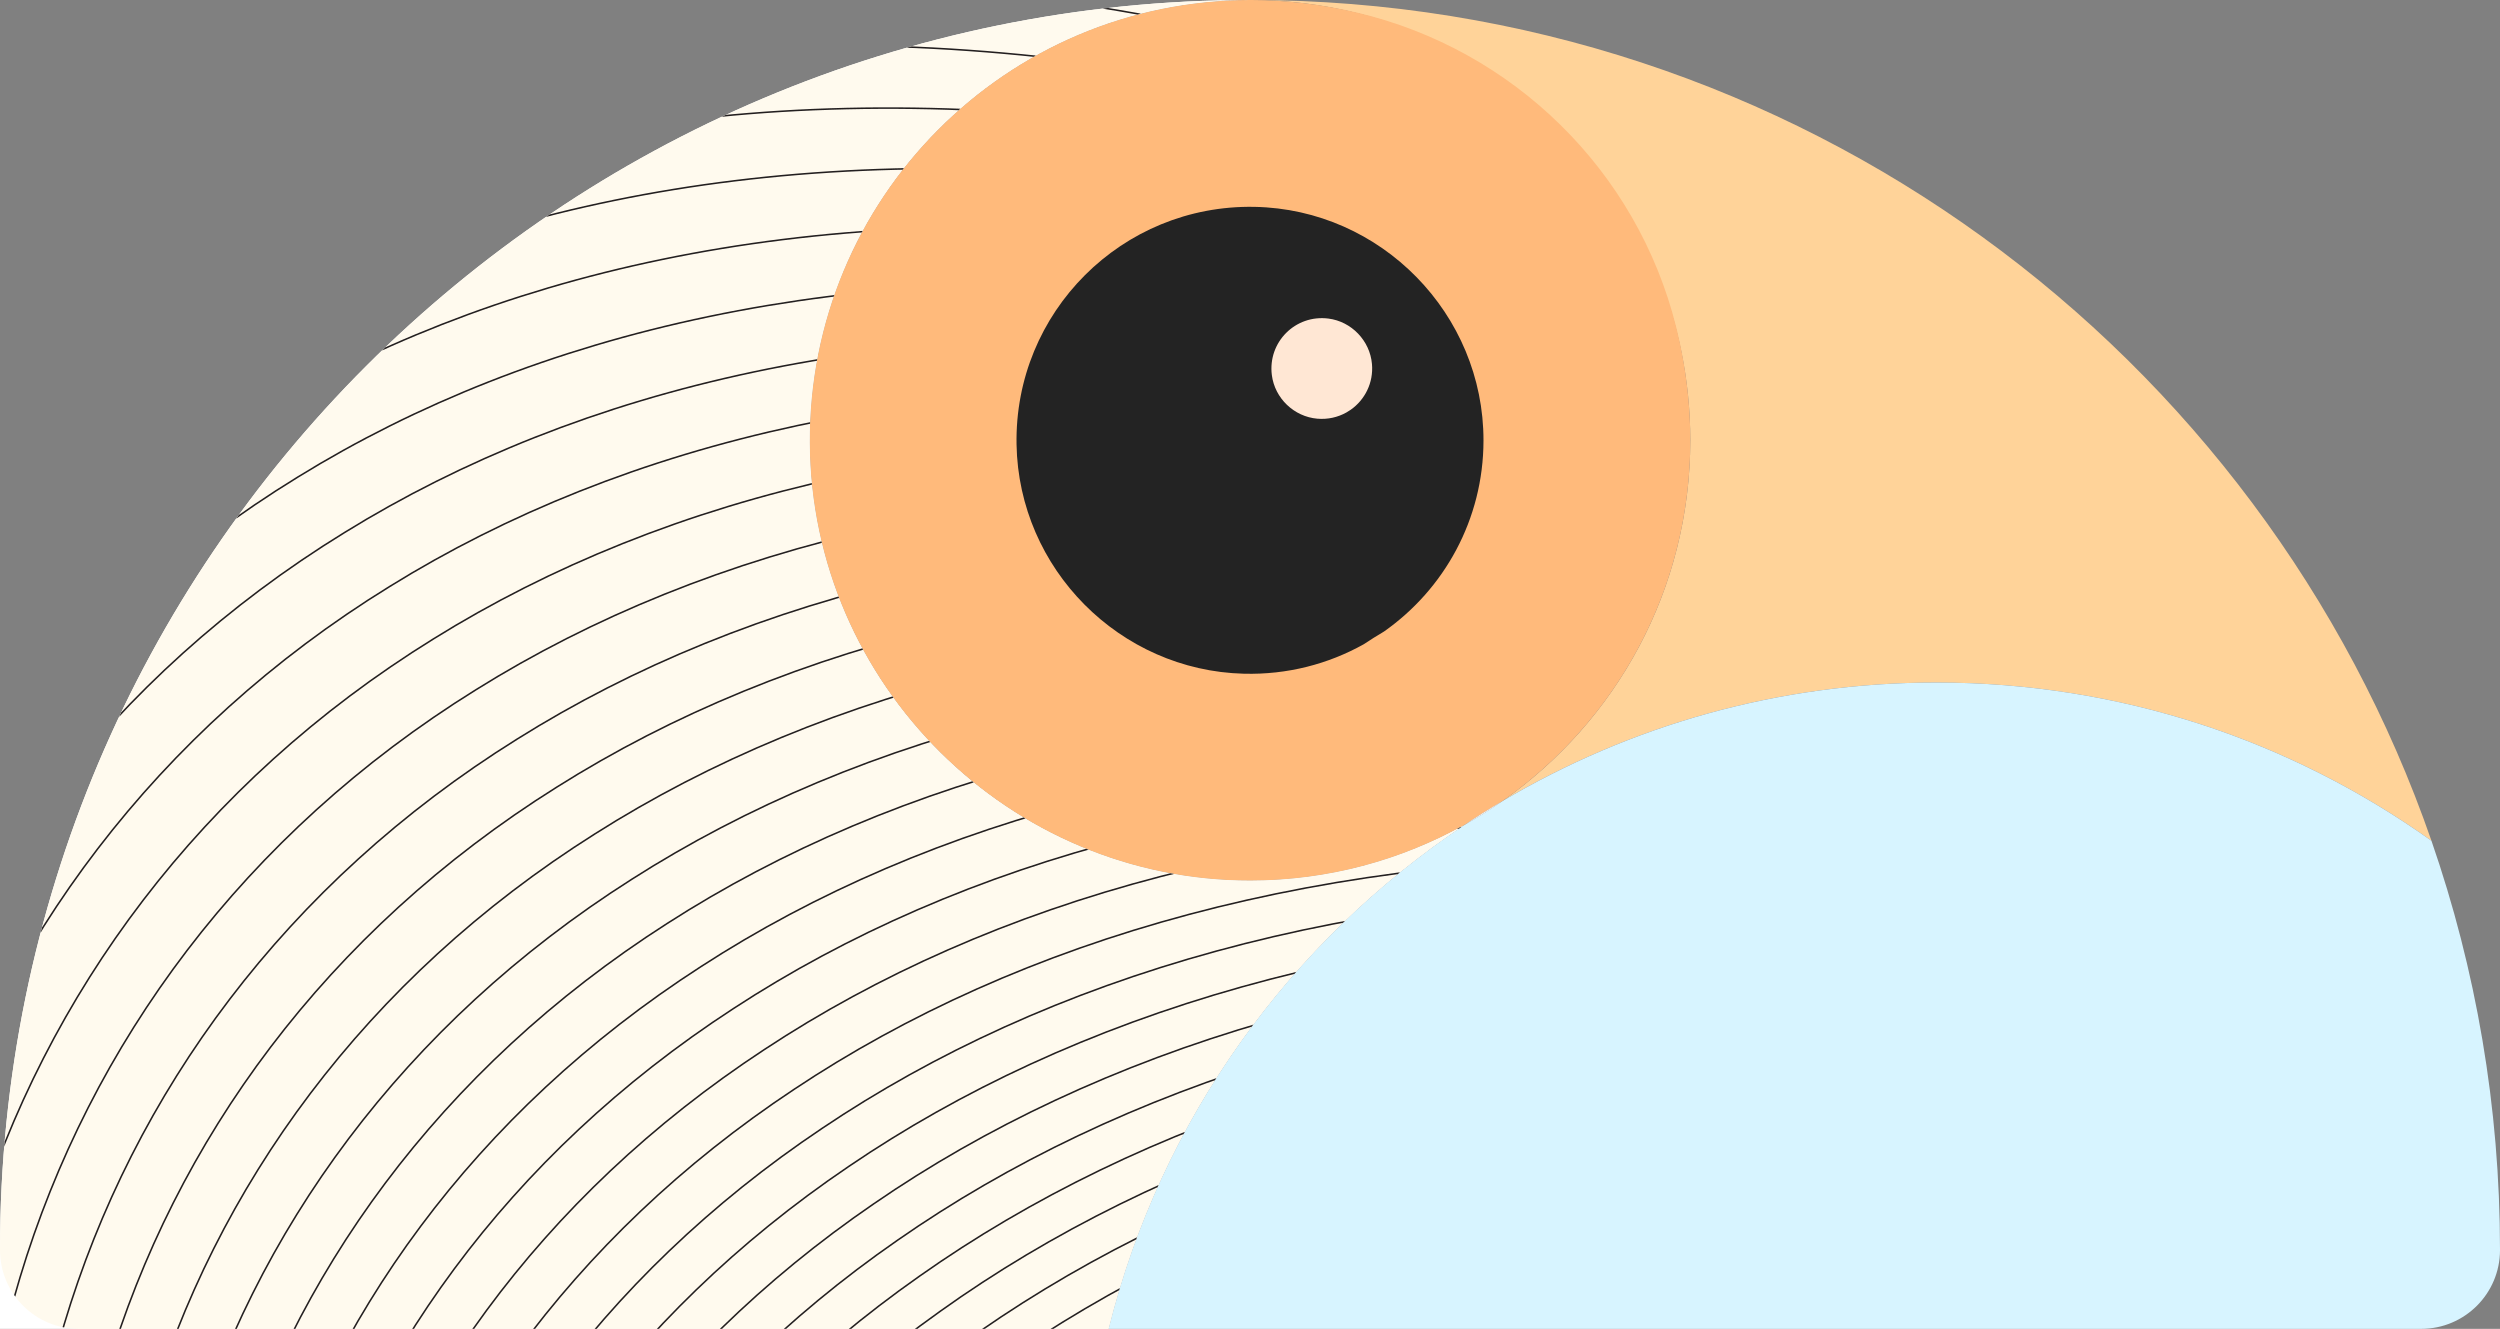 <?xml version="1.0" encoding="UTF-8"?>
<svg id="Layer_1" xmlns="http://www.w3.org/2000/svg" version="1.1" xmlns:xlink="http://www.w3.org/1999/xlink" viewBox="0 0 792.623 421.311">
  <rect x="0" y="0" width="792.623" height="421.311" fill="#808080" stroke="none"/>
  <!-- Generator: Adobe Illustrator 29.2.1, SVG Export Plug-In . SVG Version: 2.1.0 Build 116)  -->
  <defs>
    <style>
      .st0 {
        fill: #ffe7d4;
      }

      .st1 {
        fill: #fff;
      }

      .st2 {
        fill: #d7f4ff;
      }

      .st3 {
        fill: #fffaee;
      }

      .st4 {
        fill: none;
        stroke: #231f20;
        stroke-miterlimit: 10;
        stroke-width: .5px;
      }

      .st5 {
        fill: #232323;
      }

      .st6 {
        clip-path: url(#clippath);
      }

      .st7 {
        fill: #ffd399;
      }

      .st8 {
        fill: #ffba7b;
      }
    </style>
    <clipPath id="clippath">
      <path class="st3" d="M464.273,261.554c-20.066,11.206-43.177,17.612-67.785,17.643-76.482.095-139.27-62.182-139.771-138.663C256.208,63.006,318.902,0,396.311,0h-0C177.435,0,0,177.435,0,396.311v0c0,13.807,11.193,25,25,25h326.464c16.515-66.315,57.494-122.945,112.809-159.758Z"/>
    </clipPath>
  </defs>
  <g>
    <path class="st7" d="M535.91,139.598c0,47.294-23.523,89.089-59.502,114.339,40.299-23.843,87.31-37.544,137.527-37.544,58.52,0,112.697,18.588,156.956,50.175C717.157,111.412,569.748,0,396.312,0h-0c77.098,0,139.598,62.5,139.598,139.598Z"/>
    <path class="st1" d="M464.273,261.554c-20.066,11.206-43.177,17.612-67.785,17.643-76.482.095-139.27-62.182-139.771-138.663C256.208,63.006,318.902,0,396.311,0h-0C177.435,0,0,177.435,0,396.311v25h351.464c16.515-66.315,57.494-122.945,112.809-159.758Z"/>
    <path class="st2" d="M792.623,396.311c0-45.44-7.654-89.091-21.732-129.742-44.26-31.588-98.436-50.175-156.956-50.175-50.217,0-97.228,13.701-137.527,37.544-3.903,2.739-7.953,5.281-12.135,7.616-55.314,36.813-96.294,93.443-112.809,159.758h416.159c13.807,0,25-11.193,25-25v-0Z"/>
    <path class="st8" d="M256.713,139.622c.013,76.841,62.968,139.688,139.809,139.574,24.595-.036,47.694-6.442,67.751-17.643,3.972-2.643,8.019-5.181,12.135-7.616,44.91-31.518,70.413-88.813,54.985-150.405-12.367-49.372-51.579-87.849-101.118-99.528-91.837-21.65-173.576,47.44-173.561,135.617Z"/>
    <path class="st1" d="M476.407,253.938c-4.116,2.435-8.163,4.973-12.135,7.616,4.182-2.335,8.232-4.877,12.135-7.616Z"/>
    <path class="st5" d="M322.295,140.962c.709,39.392,32.694,71.633,72.079,72.64,13.808.353,26.785-3.081,37.976-9.331,2.106-1.402,4.252-2.747,6.435-4.039,19.053-13.372,31.519-35.492,31.554-60.529.056-40.162-32.456-73.369-72.611-74.12-41.989-.785-76.189,33.397-75.434,75.379Z"/>
    <path class="st0" d="M403.234,118.903c.924,7.364,7.032,13.206,14.426,13.842,3.35.288,6.507-.46,9.188-1.957.454-.302.917-.593,1.388-.871,4.479-3.144,7.271-8.528,6.743-14.526-.649-7.377-6.481-13.466-13.828-14.393-10.444-1.318-19.228,7.462-17.918,17.905Z"/>
  </g>
  <g>
    <path class="st3" d="M464.273,261.554c-20.066,11.206-43.177,17.612-67.785,17.643-76.482.095-139.27-62.182-139.771-138.663C256.208,63.006,318.902,0,396.311,0h-0C177.435,0,0,177.435,0,396.311v0c0,13.807,11.193,25,25,25h326.464c16.515-66.315,57.494-122.945,112.809-159.758Z"/>
    <g class="st6">
      <g>
        <path class="st4" d="M-330.411,347.532c-48.55-199.994,14.385-405.218,174.434-506.579C3.425-260.517,259.94-258.122,583.616-45.376"/>
        <path class="st4" d="M-307.118,367.525c-49.516-196.625,12.399-399.643,171.61-499.919C23.057-232.778,278.919-230.42,602.36-18.793"/>
        <path class="st4" d="M-284.261,386.945C-334.725,193.625-273.812-7.249-115.418-106.503,42.328-205.865,297.554-203.607,620.778,6.838"/>
        <path class="st4" d="M-261.842,405.811c-51.395-190.079,8.535-388.872,166.128-487.167C61.231-179.759,315.839-177.664,638.865,31.535"/>
        <path class="st4" d="M-239.866,424.141c-52.308-186.9,6.656-383.676,163.466-481.076,156.162-97.508,410.17-95.64,733.015,112.25"/>
        <path class="st4" d="M-218.334,441.953c-53.203-183.785,4.812-378.608,160.855-475.176,155.396-96.676,408.821-95.098,731.502,111.419"/>
        <path class="st4" d="M-197.25,459.264c-54.082-180.734,3-373.667,158.294-469.467C115.691-106.111,368.549-104.887,691.082,100.195"/>
        <path class="st4" d="M-176.616,476.093c-54.945-177.746,1.221-368.852,155.781-463.948,153.914-95.204,406.221-94.396,728.624,109.186"/>
        <path class="st4" d="M-156.435,492.457c-55.792-174.822-.527-364.166,153.316-458.62C150.077-60.725,401.85-60.399,724.137,141.62"/>
        <path class="st4" d="M-136.709,508.376c-56.624-171.962-2.244-359.606,150.897-453.484C166.681-39.093,417.935-39.311,740.122,161.081"/>
        <path class="st4" d="M-117.441,523.867c-57.441-169.165-3.931-355.175,148.522-448.539C182.887-18.144,433.636-18.971,755.738,179.731"/>
        <path class="st4" d="M-98.633,538.948c-58.244-166.433-5.59-350.871,146.19-443.785C198.691,2.14,448.95.64,770.98,197.587"/>
        <path class="st4" d="M-80.287,553.637c-59.033-163.764-7.22-346.695,143.901-439.224C214.087,21.776,463.87,19.54,785.844,214.668"/>
        <path class="st4" d="M-62.407,567.953c-59.808-161.16-8.824-342.647,141.652-434.855C229.074,40.782,478.394,37.746,800.324,230.991"/>
        <path class="st4" d="M-44.993,581.913c-60.57-158.619-10.401-338.728,139.442-430.678C243.646,59.176,492.517,55.275,814.417,246.574"/>
        <path class="st4" d="M-28.048,595.537c-61.319-156.143-11.953-334.937,137.27-426.694,148.577-91.866,397.011-96.695,718.893,92.592"/>
        <path class="st4" d="M-11.573,608.841c-62.056-153.731-13.481-331.274,135.135-422.903,147.969-91.737,395.979-97.56,717.856,89.652"/>
        <path class="st4" d="M4.428,621.844c-62.781-151.383-14.985-327.74,133.036-419.305,147.374-91.673,394.97-98.553,716.854,86.52"/>
        <path class="st4" d="M19.955,634.565C-43.541,485.465,3.489,310.23,150.925,218.665c146.789-91.673,393.985-99.674,715.886,83.194"/>
        <path class="st4" d="M35.006,647.022C-29.193,500.14,17.08,325.962,163.943,234.333c146.216-91.737,393.021-100.925,714.951,79.674"/>
        <path class="st4" d="M49.578,659.232C-15.313,514.505,30.215,341.32,176.514,249.562c145.653-91.866,392.078-102.305,714.047,75.961"/>
        <path class="st4" d="M63.671,671.215C-1.902,528.577,42.889,356.32,188.636,264.368c145.1-92.06,391.155-103.814,713.173,72.054"/>
        <path class="st4" d="M77.283,682.988c-66.246-140.613-22.181-312.007,123.023-404.217,144.557-92.318,390.252-105.453,712.329,67.953"/>
        <path class="st4" d="M90.413,694.569c-66.91-138.653-23.562-309.248,121.108-401.781,144.023-92.641,389.366-107.221,711.511,63.657"/>
        <path class="st4" d="M103.058,705.978c-67.565-136.758-24.925-306.619,119.219-399.54,143.497-93.029,388.499-109.119,710.72,59.167"/>
        <path class="st4" d="M115.219,717.232c-68.212-134.928-26.272-304.12,117.355-397.495,142.98-93.483,387.647-111.147,709.954,54.482"/>
        <path class="st4" d="M126.894,728.35c-68.851-133.163-27.603-301.751,115.515-395.644,142.471-94,386.812-113.305,709.212,49.602"/>
        <path class="st4" d="M138.081,739.35c-69.482-131.463-28.919-299.512,113.697-393.988,141.969-94.584,385.991-115.593,708.491,44.527"/>
        <path class="st4" d="M148.78,750.25c-70.107-129.828-30.221-297.404,111.9-392.528,141.474-95.232,385.184-118.011,707.792,39.256"/>
        <path class="st4" d="M158.989,761.069c-70.724-128.258-31.51-295.426,110.123-391.263,140.986-95.945,384.391-120.56,707.112,33.79"/>
        <path class="st4" d="M168.708,771.824c-71.336-126.754-32.787-293.578,108.363-390.194,140.504-96.724,383.609-123.239,706.45,28.128"/>
        <path class="st4" d="M177.937,782.536c-71.942-125.315-34.053-291.862,106.621-389.322,140.027-97.568,382.839-126.049,705.806,22.269"/>
        <path class="st4" d="M186.674,793.221c-72.543-123.941-35.308-290.276,104.895-388.646,139.556-98.478,382.079-128.99,705.177,16.215"/>
        <path class="st4" d="M194.918,803.898c-73.139-122.633-36.554-288.821,103.183-388.166,139.09-99.453,381.329-132.062,704.562,9.963"/>
        <path class="st4" d="M202.67,814.586c-73.731-121.391-37.79-287.497,101.484-387.883,138.627-100.494,380.588-135.266,703.961,3.515"/>
        <path class="st4" d="M209.928,825.304c-74.319-120.214-39.02-286.305,99.796-387.797,138.169-101.6,379.854-138.6,703.371-3.13"/>
      </g>
    </g>
  </g>
</svg>